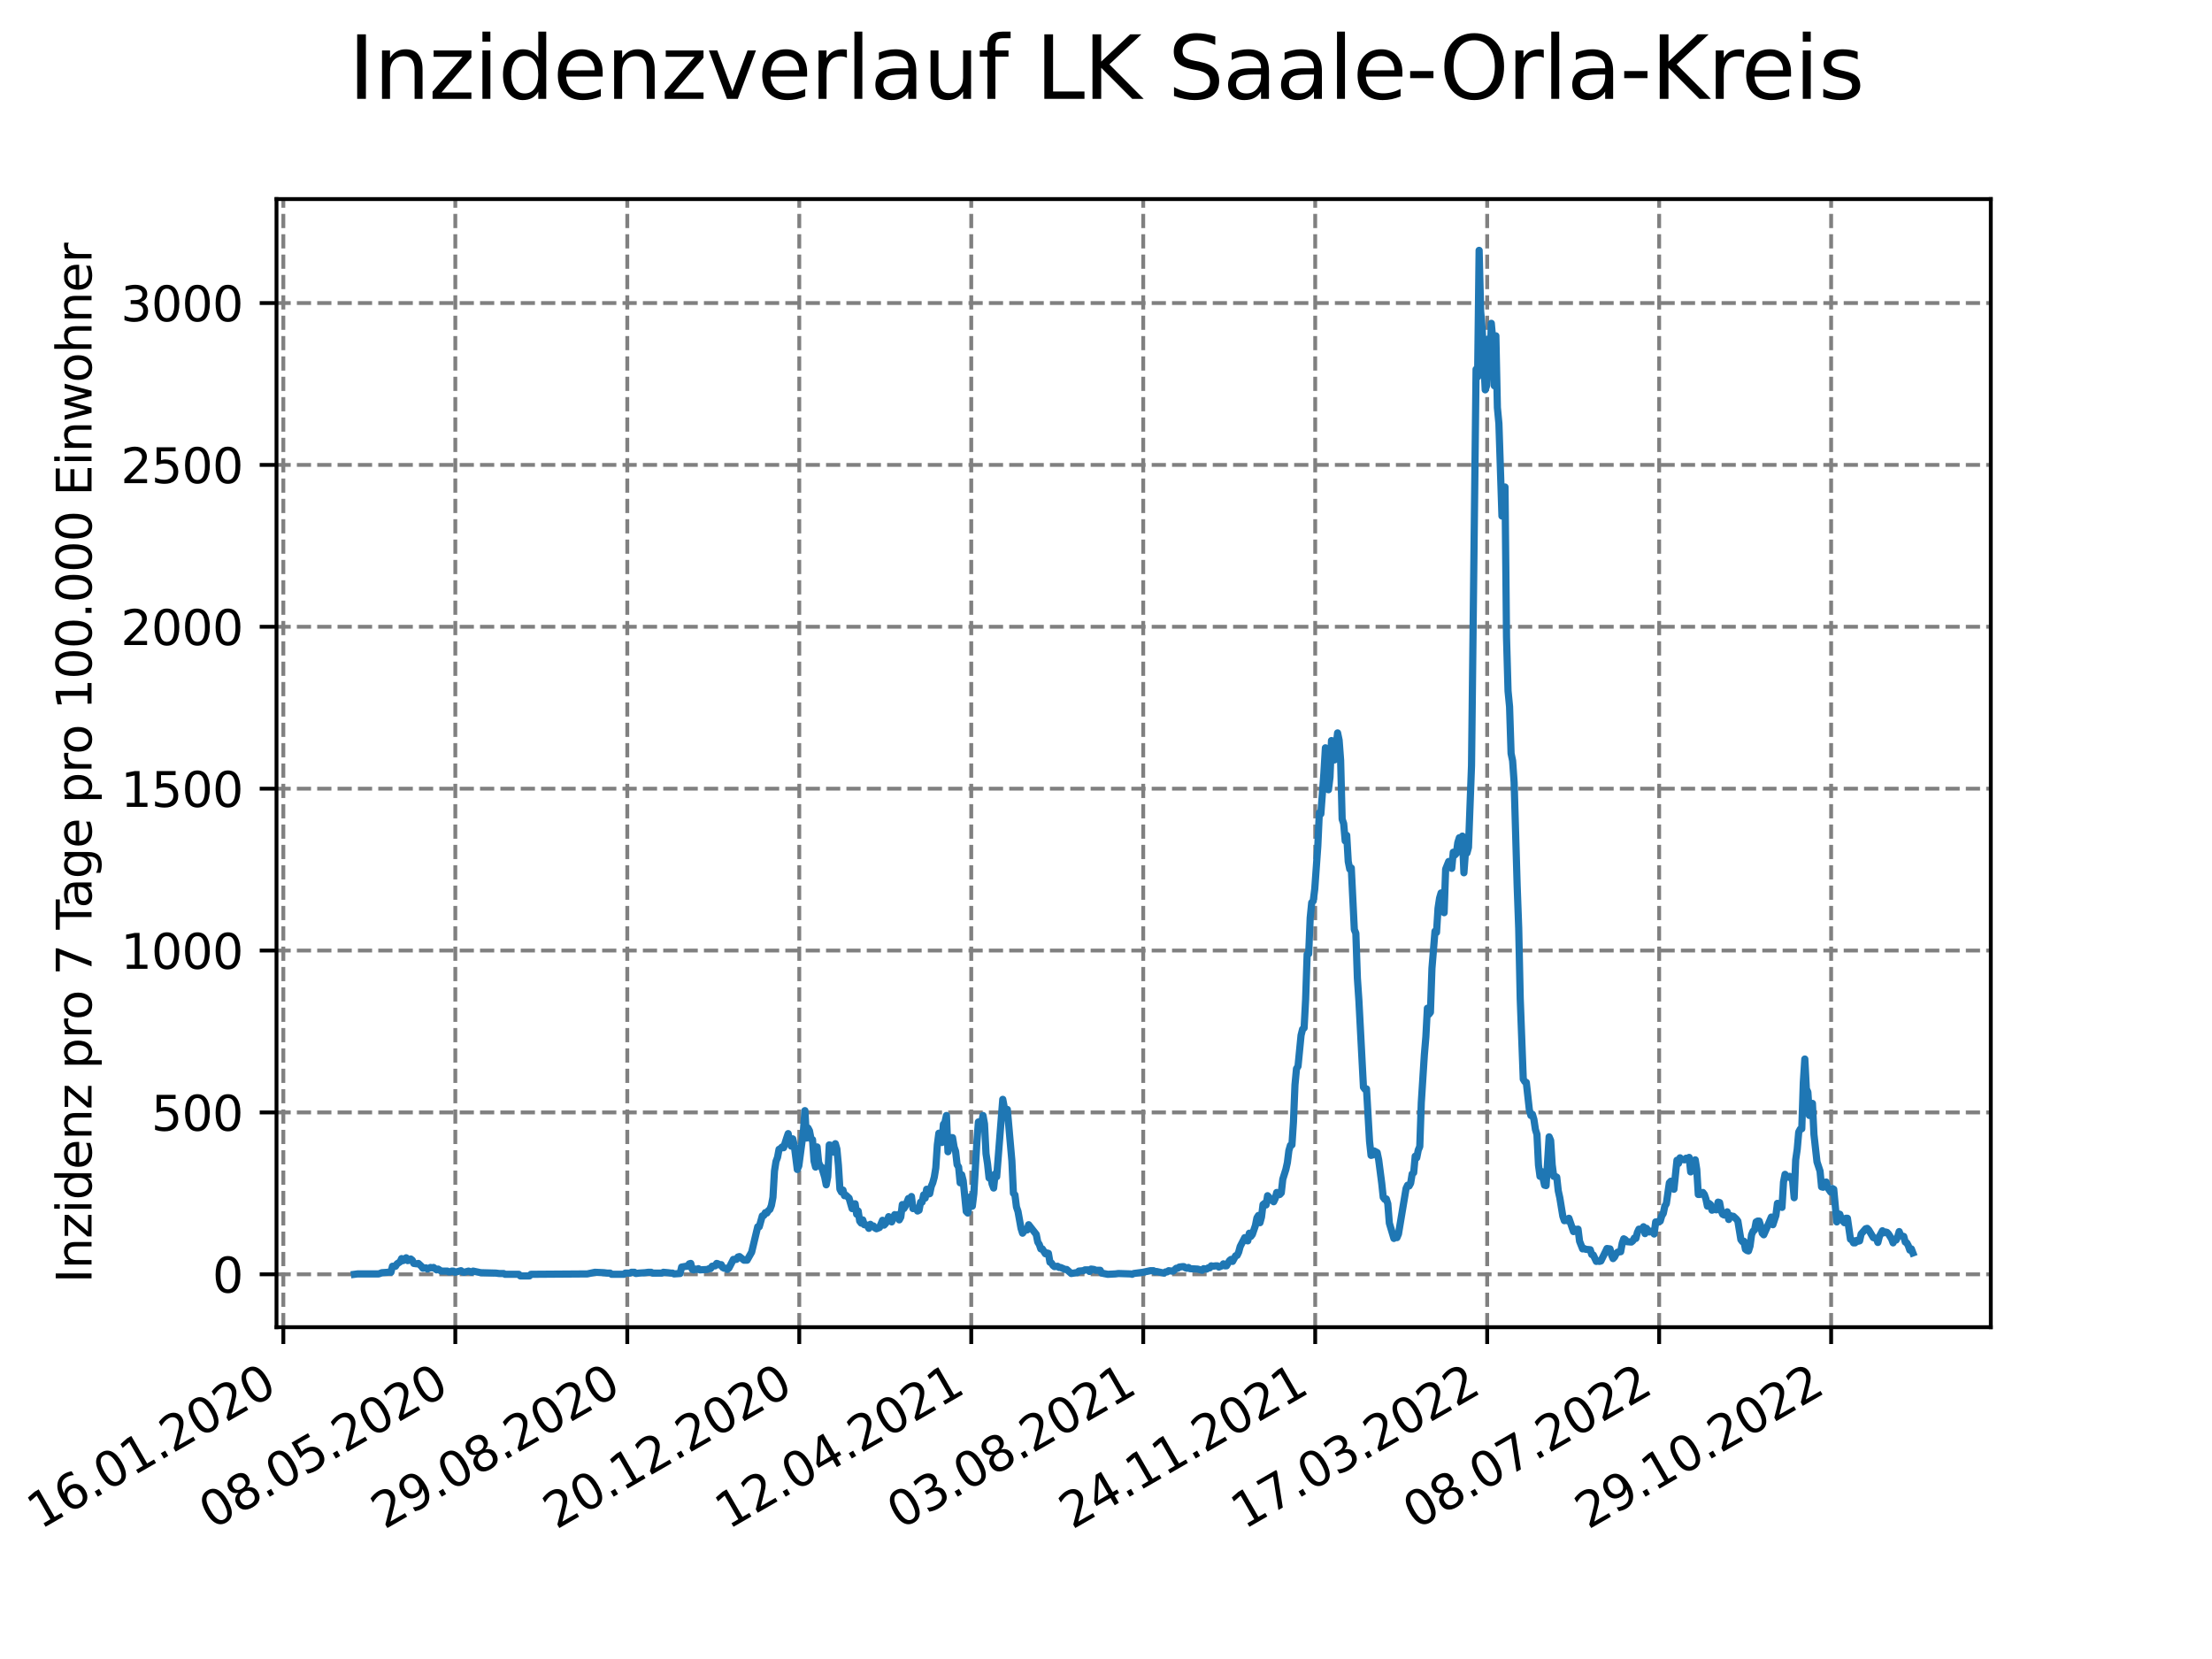 <?xml version="1.0" encoding="utf-8" standalone="no"?>
<!DOCTYPE svg PUBLIC "-//W3C//DTD SVG 1.1//EN"
  "http://www.w3.org/Graphics/SVG/1.1/DTD/svg11.dtd">
<svg xmlns:xlink="http://www.w3.org/1999/xlink" width="460.8pt" height="345.6pt" viewBox="0 0 460.8 345.6" xmlns="http://www.w3.org/2000/svg" version="1.1">
 <defs>
  <style type="text/css">*{stroke-linejoin: round; stroke-linecap: butt}</style>
 </defs>
 <g id="figure_1">
  <g id="patch_1">
   <path d="M 0 345.6 
L 460.8 345.6 
L 460.8 0 
L 0 0 
z
" style="fill: #ffffff"/>
  </g>
  <g id="axes_1">
   <g id="patch_2">
    <path d="M 57.6 276.48 
L 414.72 276.48 
L 414.72 41.472 
L 57.6 41.472 
z
" style="fill: #ffffff"/>
   </g>
   <g id="matplotlib.axis_1">
    <g id="xtick_1">
     <g id="line2d_1">
      <path d="M 59.024 276.48 
L 59.024 41.472 
" clip-path="url(#pb88fa9f67d)" style="fill: none; stroke-dasharray: 2.96,1.28; stroke-dashoffset: 0; stroke: #808080; stroke-width: 0.8"/>
     </g>
     <g id="line2d_2">
      <defs>
       <path id="mea72d3f5ef" d="M 0 0 
L 0 3.5 
" style="stroke: #000000; stroke-width: 0.8"/>
      </defs>
      <g>
       <use xlink:href="#mea72d3f5ef" x="59.024" y="276.48" style="stroke: #000000; stroke-width: 0.8"/>
      </g>
     </g>
     <g id="text_1">
      <!-- 16.01.2020 -->
      <g transform="translate(8.399 318.689) rotate(-30) scale(0.1 -0.1)">
       <defs>
        <path id="DejaVuSans-31" d="M 794 531 
L 1825 531 
L 1825 4091 
L 703 3866 
L 703 4441 
L 1819 4666 
L 2450 4666 
L 2450 531 
L 3481 531 
L 3481 0 
L 794 0 
L 794 531 
z
" transform="scale(0.016)"/>
        <path id="DejaVuSans-36" d="M 2113 2584 
Q 1688 2584 1439 2293 
Q 1191 2003 1191 1497 
Q 1191 994 1439 701 
Q 1688 409 2113 409 
Q 2538 409 2786 701 
Q 3034 994 3034 1497 
Q 3034 2003 2786 2293 
Q 2538 2584 2113 2584 
z
M 3366 4563 
L 3366 3988 
Q 3128 4100 2886 4159 
Q 2644 4219 2406 4219 
Q 1781 4219 1451 3797 
Q 1122 3375 1075 2522 
Q 1259 2794 1537 2939 
Q 1816 3084 2150 3084 
Q 2853 3084 3261 2657 
Q 3669 2231 3669 1497 
Q 3669 778 3244 343 
Q 2819 -91 2113 -91 
Q 1303 -91 875 529 
Q 447 1150 447 2328 
Q 447 3434 972 4092 
Q 1497 4750 2381 4750 
Q 2619 4750 2861 4703 
Q 3103 4656 3366 4563 
z
" transform="scale(0.016)"/>
        <path id="DejaVuSans-2e" d="M 684 794 
L 1344 794 
L 1344 0 
L 684 0 
L 684 794 
z
" transform="scale(0.016)"/>
        <path id="DejaVuSans-30" d="M 2034 4250 
Q 1547 4250 1301 3770 
Q 1056 3291 1056 2328 
Q 1056 1369 1301 889 
Q 1547 409 2034 409 
Q 2525 409 2770 889 
Q 3016 1369 3016 2328 
Q 3016 3291 2770 3770 
Q 2525 4250 2034 4250 
z
M 2034 4750 
Q 2819 4750 3233 4129 
Q 3647 3509 3647 2328 
Q 3647 1150 3233 529 
Q 2819 -91 2034 -91 
Q 1250 -91 836 529 
Q 422 1150 422 2328 
Q 422 3509 836 4129 
Q 1250 4750 2034 4750 
z
" transform="scale(0.016)"/>
        <path id="DejaVuSans-32" d="M 1228 531 
L 3431 531 
L 3431 0 
L 469 0 
L 469 531 
Q 828 903 1448 1529 
Q 2069 2156 2228 2338 
Q 2531 2678 2651 2914 
Q 2772 3150 2772 3378 
Q 2772 3750 2511 3984 
Q 2250 4219 1831 4219 
Q 1534 4219 1204 4116 
Q 875 4013 500 3803 
L 500 4441 
Q 881 4594 1212 4672 
Q 1544 4750 1819 4750 
Q 2544 4750 2975 4387 
Q 3406 4025 3406 3419 
Q 3406 3131 3298 2873 
Q 3191 2616 2906 2266 
Q 2828 2175 2409 1742 
Q 1991 1309 1228 531 
z
" transform="scale(0.016)"/>
       </defs>
       <use xlink:href="#DejaVuSans-31"/>
       <use xlink:href="#DejaVuSans-36" x="63.623"/>
       <use xlink:href="#DejaVuSans-2e" x="127.246"/>
       <use xlink:href="#DejaVuSans-30" x="159.033"/>
       <use xlink:href="#DejaVuSans-31" x="222.656"/>
       <use xlink:href="#DejaVuSans-2e" x="286.279"/>
       <use xlink:href="#DejaVuSans-32" x="318.066"/>
       <use xlink:href="#DejaVuSans-30" x="381.689"/>
       <use xlink:href="#DejaVuSans-32" x="445.312"/>
       <use xlink:href="#DejaVuSans-30" x="508.936"/>
      </g>
     </g>
    </g>
    <g id="xtick_2">
     <g id="line2d_3">
      <path d="M 94.85 276.48 
L 94.85 41.472 
" clip-path="url(#pb88fa9f67d)" style="fill: none; stroke-dasharray: 2.96,1.28; stroke-dashoffset: 0; stroke: #808080; stroke-width: 0.8"/>
     </g>
     <g id="line2d_4">
      <g>
       <use xlink:href="#mea72d3f5ef" x="94.85" y="276.48" style="stroke: #000000; stroke-width: 0.8"/>
      </g>
     </g>
     <g id="text_2">
      <!-- 08.05.2020 -->
      <g transform="translate(44.225 318.689) rotate(-30) scale(0.1 -0.1)">
       <defs>
        <path id="DejaVuSans-38" d="M 2034 2216 
Q 1584 2216 1326 1975 
Q 1069 1734 1069 1313 
Q 1069 891 1326 650 
Q 1584 409 2034 409 
Q 2484 409 2743 651 
Q 3003 894 3003 1313 
Q 3003 1734 2745 1975 
Q 2488 2216 2034 2216 
z
M 1403 2484 
Q 997 2584 770 2862 
Q 544 3141 544 3541 
Q 544 4100 942 4425 
Q 1341 4750 2034 4750 
Q 2731 4750 3128 4425 
Q 3525 4100 3525 3541 
Q 3525 3141 3298 2862 
Q 3072 2584 2669 2484 
Q 3125 2378 3379 2068 
Q 3634 1759 3634 1313 
Q 3634 634 3220 271 
Q 2806 -91 2034 -91 
Q 1263 -91 848 271 
Q 434 634 434 1313 
Q 434 1759 690 2068 
Q 947 2378 1403 2484 
z
M 1172 3481 
Q 1172 3119 1398 2916 
Q 1625 2713 2034 2713 
Q 2441 2713 2670 2916 
Q 2900 3119 2900 3481 
Q 2900 3844 2670 4047 
Q 2441 4250 2034 4250 
Q 1625 4250 1398 4047 
Q 1172 3844 1172 3481 
z
" transform="scale(0.016)"/>
        <path id="DejaVuSans-35" d="M 691 4666 
L 3169 4666 
L 3169 4134 
L 1269 4134 
L 1269 2991 
Q 1406 3038 1543 3061 
Q 1681 3084 1819 3084 
Q 2600 3084 3056 2656 
Q 3513 2228 3513 1497 
Q 3513 744 3044 326 
Q 2575 -91 1722 -91 
Q 1428 -91 1123 -41 
Q 819 9 494 109 
L 494 744 
Q 775 591 1075 516 
Q 1375 441 1709 441 
Q 2250 441 2565 725 
Q 2881 1009 2881 1497 
Q 2881 1984 2565 2268 
Q 2250 2553 1709 2553 
Q 1456 2553 1204 2497 
Q 953 2441 691 2322 
L 691 4666 
z
" transform="scale(0.016)"/>
       </defs>
       <use xlink:href="#DejaVuSans-30"/>
       <use xlink:href="#DejaVuSans-38" x="63.623"/>
       <use xlink:href="#DejaVuSans-2e" x="127.246"/>
       <use xlink:href="#DejaVuSans-30" x="159.033"/>
       <use xlink:href="#DejaVuSans-35" x="222.656"/>
       <use xlink:href="#DejaVuSans-2e" x="286.279"/>
       <use xlink:href="#DejaVuSans-32" x="318.066"/>
       <use xlink:href="#DejaVuSans-30" x="381.689"/>
       <use xlink:href="#DejaVuSans-32" x="445.312"/>
       <use xlink:href="#DejaVuSans-30" x="508.936"/>
      </g>
     </g>
    </g>
    <g id="xtick_3">
     <g id="line2d_5">
      <path d="M 130.676 276.48 
L 130.676 41.472 
" clip-path="url(#pb88fa9f67d)" style="fill: none; stroke-dasharray: 2.96,1.28; stroke-dashoffset: 0; stroke: #808080; stroke-width: 0.8"/>
     </g>
     <g id="line2d_6">
      <g>
       <use xlink:href="#mea72d3f5ef" x="130.676" y="276.48" style="stroke: #000000; stroke-width: 0.8"/>
      </g>
     </g>
     <g id="text_3">
      <!-- 29.08.2020 -->
      <g transform="translate(80.051 318.689) rotate(-30) scale(0.1 -0.1)">
       <defs>
        <path id="DejaVuSans-39" d="M 703 97 
L 703 672 
Q 941 559 1184 500 
Q 1428 441 1663 441 
Q 2288 441 2617 861 
Q 2947 1281 2994 2138 
Q 2813 1869 2534 1725 
Q 2256 1581 1919 1581 
Q 1219 1581 811 2004 
Q 403 2428 403 3163 
Q 403 3881 828 4315 
Q 1253 4750 1959 4750 
Q 2769 4750 3195 4129 
Q 3622 3509 3622 2328 
Q 3622 1225 3098 567 
Q 2575 -91 1691 -91 
Q 1453 -91 1209 -44 
Q 966 3 703 97 
z
M 1959 2075 
Q 2384 2075 2632 2365 
Q 2881 2656 2881 3163 
Q 2881 3666 2632 3958 
Q 2384 4250 1959 4250 
Q 1534 4250 1286 3958 
Q 1038 3666 1038 3163 
Q 1038 2656 1286 2365 
Q 1534 2075 1959 2075 
z
" transform="scale(0.016)"/>
       </defs>
       <use xlink:href="#DejaVuSans-32"/>
       <use xlink:href="#DejaVuSans-39" x="63.623"/>
       <use xlink:href="#DejaVuSans-2e" x="127.246"/>
       <use xlink:href="#DejaVuSans-30" x="159.033"/>
       <use xlink:href="#DejaVuSans-38" x="222.656"/>
       <use xlink:href="#DejaVuSans-2e" x="286.279"/>
       <use xlink:href="#DejaVuSans-32" x="318.066"/>
       <use xlink:href="#DejaVuSans-30" x="381.689"/>
       <use xlink:href="#DejaVuSans-32" x="445.312"/>
       <use xlink:href="#DejaVuSans-30" x="508.936"/>
      </g>
     </g>
    </g>
    <g id="xtick_4">
     <g id="line2d_7">
      <path d="M 166.502 276.48 
L 166.502 41.472 
" clip-path="url(#pb88fa9f67d)" style="fill: none; stroke-dasharray: 2.96,1.28; stroke-dashoffset: 0; stroke: #808080; stroke-width: 0.8"/>
     </g>
     <g id="line2d_8">
      <g>
       <use xlink:href="#mea72d3f5ef" x="166.502" y="276.48" style="stroke: #000000; stroke-width: 0.8"/>
      </g>
     </g>
     <g id="text_4">
      <!-- 20.12.2020 -->
      <g transform="translate(115.877 318.689) rotate(-30) scale(0.1 -0.1)">
       <use xlink:href="#DejaVuSans-32"/>
       <use xlink:href="#DejaVuSans-30" x="63.623"/>
       <use xlink:href="#DejaVuSans-2e" x="127.246"/>
       <use xlink:href="#DejaVuSans-31" x="159.033"/>
       <use xlink:href="#DejaVuSans-32" x="222.656"/>
       <use xlink:href="#DejaVuSans-2e" x="286.279"/>
       <use xlink:href="#DejaVuSans-32" x="318.066"/>
       <use xlink:href="#DejaVuSans-30" x="381.689"/>
       <use xlink:href="#DejaVuSans-32" x="445.312"/>
       <use xlink:href="#DejaVuSans-30" x="508.936"/>
      </g>
     </g>
    </g>
    <g id="xtick_5">
     <g id="line2d_9">
      <path d="M 202.329 276.48 
L 202.329 41.472 
" clip-path="url(#pb88fa9f67d)" style="fill: none; stroke-dasharray: 2.96,1.28; stroke-dashoffset: 0; stroke: #808080; stroke-width: 0.8"/>
     </g>
     <g id="line2d_10">
      <g>
       <use xlink:href="#mea72d3f5ef" x="202.329" y="276.48" style="stroke: #000000; stroke-width: 0.8"/>
      </g>
     </g>
     <g id="text_5">
      <!-- 12.04.2021 -->
      <g transform="translate(151.703 318.689) rotate(-30) scale(0.1 -0.1)">
       <defs>
        <path id="DejaVuSans-34" d="M 2419 4116 
L 825 1625 
L 2419 1625 
L 2419 4116 
z
M 2253 4666 
L 3047 4666 
L 3047 1625 
L 3713 1625 
L 3713 1100 
L 3047 1100 
L 3047 0 
L 2419 0 
L 2419 1100 
L 313 1100 
L 313 1709 
L 2253 4666 
z
" transform="scale(0.016)"/>
       </defs>
       <use xlink:href="#DejaVuSans-31"/>
       <use xlink:href="#DejaVuSans-32" x="63.623"/>
       <use xlink:href="#DejaVuSans-2e" x="127.246"/>
       <use xlink:href="#DejaVuSans-30" x="159.033"/>
       <use xlink:href="#DejaVuSans-34" x="222.656"/>
       <use xlink:href="#DejaVuSans-2e" x="286.279"/>
       <use xlink:href="#DejaVuSans-32" x="318.066"/>
       <use xlink:href="#DejaVuSans-30" x="381.689"/>
       <use xlink:href="#DejaVuSans-32" x="445.312"/>
       <use xlink:href="#DejaVuSans-31" x="508.936"/>
      </g>
     </g>
    </g>
    <g id="xtick_6">
     <g id="line2d_11">
      <path d="M 238.155 276.48 
L 238.155 41.472 
" clip-path="url(#pb88fa9f67d)" style="fill: none; stroke-dasharray: 2.96,1.28; stroke-dashoffset: 0; stroke: #808080; stroke-width: 0.8"/>
     </g>
     <g id="line2d_12">
      <g>
       <use xlink:href="#mea72d3f5ef" x="238.155" y="276.48" style="stroke: #000000; stroke-width: 0.8"/>
      </g>
     </g>
     <g id="text_6">
      <!-- 03.08.2021 -->
      <g transform="translate(187.53 318.689) rotate(-30) scale(0.1 -0.1)">
       <defs>
        <path id="DejaVuSans-33" d="M 2597 2516 
Q 3050 2419 3304 2112 
Q 3559 1806 3559 1356 
Q 3559 666 3084 287 
Q 2609 -91 1734 -91 
Q 1441 -91 1130 -33 
Q 819 25 488 141 
L 488 750 
Q 750 597 1062 519 
Q 1375 441 1716 441 
Q 2309 441 2620 675 
Q 2931 909 2931 1356 
Q 2931 1769 2642 2001 
Q 2353 2234 1838 2234 
L 1294 2234 
L 1294 2753 
L 1863 2753 
Q 2328 2753 2575 2939 
Q 2822 3125 2822 3475 
Q 2822 3834 2567 4026 
Q 2313 4219 1838 4219 
Q 1578 4219 1281 4162 
Q 984 4106 628 3988 
L 628 4550 
Q 988 4650 1302 4700 
Q 1616 4750 1894 4750 
Q 2613 4750 3031 4423 
Q 3450 4097 3450 3541 
Q 3450 3153 3228 2886 
Q 3006 2619 2597 2516 
z
" transform="scale(0.016)"/>
       </defs>
       <use xlink:href="#DejaVuSans-30"/>
       <use xlink:href="#DejaVuSans-33" x="63.623"/>
       <use xlink:href="#DejaVuSans-2e" x="127.246"/>
       <use xlink:href="#DejaVuSans-30" x="159.033"/>
       <use xlink:href="#DejaVuSans-38" x="222.656"/>
       <use xlink:href="#DejaVuSans-2e" x="286.279"/>
       <use xlink:href="#DejaVuSans-32" x="318.066"/>
       <use xlink:href="#DejaVuSans-30" x="381.689"/>
       <use xlink:href="#DejaVuSans-32" x="445.312"/>
       <use xlink:href="#DejaVuSans-31" x="508.936"/>
      </g>
     </g>
    </g>
    <g id="xtick_7">
     <g id="line2d_13">
      <path d="M 273.981 276.48 
L 273.981 41.472 
" clip-path="url(#pb88fa9f67d)" style="fill: none; stroke-dasharray: 2.96,1.28; stroke-dashoffset: 0; stroke: #808080; stroke-width: 0.8"/>
     </g>
     <g id="line2d_14">
      <g>
       <use xlink:href="#mea72d3f5ef" x="273.981" y="276.48" style="stroke: #000000; stroke-width: 0.8"/>
      </g>
     </g>
     <g id="text_7">
      <!-- 24.11.2021 -->
      <g transform="translate(223.356 318.689) rotate(-30) scale(0.1 -0.1)">
       <use xlink:href="#DejaVuSans-32"/>
       <use xlink:href="#DejaVuSans-34" x="63.623"/>
       <use xlink:href="#DejaVuSans-2e" x="127.246"/>
       <use xlink:href="#DejaVuSans-31" x="159.033"/>
       <use xlink:href="#DejaVuSans-31" x="222.656"/>
       <use xlink:href="#DejaVuSans-2e" x="286.279"/>
       <use xlink:href="#DejaVuSans-32" x="318.066"/>
       <use xlink:href="#DejaVuSans-30" x="381.689"/>
       <use xlink:href="#DejaVuSans-32" x="445.312"/>
       <use xlink:href="#DejaVuSans-31" x="508.936"/>
      </g>
     </g>
    </g>
    <g id="xtick_8">
     <g id="line2d_15">
      <path d="M 309.807 276.48 
L 309.807 41.472 
" clip-path="url(#pb88fa9f67d)" style="fill: none; stroke-dasharray: 2.96,1.28; stroke-dashoffset: 0; stroke: #808080; stroke-width: 0.8"/>
     </g>
     <g id="line2d_16">
      <g>
       <use xlink:href="#mea72d3f5ef" x="309.807" y="276.48" style="stroke: #000000; stroke-width: 0.8"/>
      </g>
     </g>
     <g id="text_8">
      <!-- 17.03.2022 -->
      <g transform="translate(259.182 318.689) rotate(-30) scale(0.1 -0.1)">
       <defs>
        <path id="DejaVuSans-37" d="M 525 4666 
L 3525 4666 
L 3525 4397 
L 1831 0 
L 1172 0 
L 2766 4134 
L 525 4134 
L 525 4666 
z
" transform="scale(0.016)"/>
       </defs>
       <use xlink:href="#DejaVuSans-31"/>
       <use xlink:href="#DejaVuSans-37" x="63.623"/>
       <use xlink:href="#DejaVuSans-2e" x="127.246"/>
       <use xlink:href="#DejaVuSans-30" x="159.033"/>
       <use xlink:href="#DejaVuSans-33" x="222.656"/>
       <use xlink:href="#DejaVuSans-2e" x="286.279"/>
       <use xlink:href="#DejaVuSans-32" x="318.066"/>
       <use xlink:href="#DejaVuSans-30" x="381.689"/>
       <use xlink:href="#DejaVuSans-32" x="445.312"/>
       <use xlink:href="#DejaVuSans-32" x="508.936"/>
      </g>
     </g>
    </g>
    <g id="xtick_9">
     <g id="line2d_17">
      <path d="M 345.633 276.48 
L 345.633 41.472 
" clip-path="url(#pb88fa9f67d)" style="fill: none; stroke-dasharray: 2.96,1.28; stroke-dashoffset: 0; stroke: #808080; stroke-width: 0.8"/>
     </g>
     <g id="line2d_18">
      <g>
       <use xlink:href="#mea72d3f5ef" x="345.633" y="276.48" style="stroke: #000000; stroke-width: 0.8"/>
      </g>
     </g>
     <g id="text_9">
      <!-- 08.07.2022 -->
      <g transform="translate(295.008 318.689) rotate(-30) scale(0.1 -0.1)">
       <use xlink:href="#DejaVuSans-30"/>
       <use xlink:href="#DejaVuSans-38" x="63.623"/>
       <use xlink:href="#DejaVuSans-2e" x="127.246"/>
       <use xlink:href="#DejaVuSans-30" x="159.033"/>
       <use xlink:href="#DejaVuSans-37" x="222.656"/>
       <use xlink:href="#DejaVuSans-2e" x="286.279"/>
       <use xlink:href="#DejaVuSans-32" x="318.066"/>
       <use xlink:href="#DejaVuSans-30" x="381.689"/>
       <use xlink:href="#DejaVuSans-32" x="445.312"/>
       <use xlink:href="#DejaVuSans-32" x="508.936"/>
      </g>
     </g>
    </g>
    <g id="xtick_10">
     <g id="line2d_19">
      <path d="M 381.459 276.48 
L 381.459 41.472 
" clip-path="url(#pb88fa9f67d)" style="fill: none; stroke-dasharray: 2.96,1.28; stroke-dashoffset: 0; stroke: #808080; stroke-width: 0.8"/>
     </g>
     <g id="line2d_20">
      <g>
       <use xlink:href="#mea72d3f5ef" x="381.459" y="276.48" style="stroke: #000000; stroke-width: 0.8"/>
      </g>
     </g>
     <g id="text_10">
      <!-- 29.10.2022 -->
      <g transform="translate(330.834 318.689) rotate(-30) scale(0.1 -0.1)">
       <use xlink:href="#DejaVuSans-32"/>
       <use xlink:href="#DejaVuSans-39" x="63.623"/>
       <use xlink:href="#DejaVuSans-2e" x="127.246"/>
       <use xlink:href="#DejaVuSans-31" x="159.033"/>
       <use xlink:href="#DejaVuSans-30" x="222.656"/>
       <use xlink:href="#DejaVuSans-2e" x="286.279"/>
       <use xlink:href="#DejaVuSans-32" x="318.066"/>
       <use xlink:href="#DejaVuSans-30" x="381.689"/>
       <use xlink:href="#DejaVuSans-32" x="445.312"/>
       <use xlink:href="#DejaVuSans-32" x="508.936"/>
      </g>
     </g>
    </g>
   </g>
   <g id="matplotlib.axis_2">
    <g id="ytick_1">
     <g id="line2d_21">
      <path d="M 57.6 265.462 
L 414.72 265.462 
" clip-path="url(#pb88fa9f67d)" style="fill: none; stroke-dasharray: 2.96,1.28; stroke-dashoffset: 0; stroke: #808080; stroke-width: 0.8"/>
     </g>
     <g id="line2d_22">
      <defs>
       <path id="m785cb4ef45" d="M 0 0 
L -3.5 0 
" style="stroke: #000000; stroke-width: 0.8"/>
      </defs>
      <g>
       <use xlink:href="#m785cb4ef45" x="57.6" y="265.462" style="stroke: #000000; stroke-width: 0.8"/>
      </g>
     </g>
     <g id="text_11">
      <!-- 0 -->
      <g transform="translate(44.237 269.261) scale(0.1 -0.1)">
       <use xlink:href="#DejaVuSans-30"/>
      </g>
     </g>
    </g>
    <g id="ytick_2">
     <g id="line2d_23">
      <path d="M 57.6 231.739 
L 414.72 231.739 
" clip-path="url(#pb88fa9f67d)" style="fill: none; stroke-dasharray: 2.96,1.28; stroke-dashoffset: 0; stroke: #808080; stroke-width: 0.8"/>
     </g>
     <g id="line2d_24">
      <g>
       <use xlink:href="#m785cb4ef45" x="57.6" y="231.739" style="stroke: #000000; stroke-width: 0.8"/>
      </g>
     </g>
     <g id="text_12">
      <!-- 500 -->
      <g transform="translate(31.512 235.538) scale(0.1 -0.1)">
       <use xlink:href="#DejaVuSans-35"/>
       <use xlink:href="#DejaVuSans-30" x="63.623"/>
       <use xlink:href="#DejaVuSans-30" x="127.246"/>
      </g>
     </g>
    </g>
    <g id="ytick_3">
     <g id="line2d_25">
      <path d="M 57.6 198.016 
L 414.72 198.016 
" clip-path="url(#pb88fa9f67d)" style="fill: none; stroke-dasharray: 2.96,1.28; stroke-dashoffset: 0; stroke: #808080; stroke-width: 0.8"/>
     </g>
     <g id="line2d_26">
      <g>
       <use xlink:href="#m785cb4ef45" x="57.6" y="198.016" style="stroke: #000000; stroke-width: 0.8"/>
      </g>
     </g>
     <g id="text_13">
      <!-- 1000 -->
      <g transform="translate(25.15 201.816) scale(0.1 -0.1)">
       <use xlink:href="#DejaVuSans-31"/>
       <use xlink:href="#DejaVuSans-30" x="63.623"/>
       <use xlink:href="#DejaVuSans-30" x="127.246"/>
       <use xlink:href="#DejaVuSans-30" x="190.869"/>
      </g>
     </g>
    </g>
    <g id="ytick_4">
     <g id="line2d_27">
      <path d="M 57.6 164.294 
L 414.72 164.294 
" clip-path="url(#pb88fa9f67d)" style="fill: none; stroke-dasharray: 2.96,1.28; stroke-dashoffset: 0; stroke: #808080; stroke-width: 0.8"/>
     </g>
     <g id="line2d_28">
      <g>
       <use xlink:href="#m785cb4ef45" x="57.6" y="164.294" style="stroke: #000000; stroke-width: 0.8"/>
      </g>
     </g>
     <g id="text_14">
      <!-- 1500 -->
      <g transform="translate(25.15 168.093) scale(0.1 -0.1)">
       <use xlink:href="#DejaVuSans-31"/>
       <use xlink:href="#DejaVuSans-35" x="63.623"/>
       <use xlink:href="#DejaVuSans-30" x="127.246"/>
       <use xlink:href="#DejaVuSans-30" x="190.869"/>
      </g>
     </g>
    </g>
    <g id="ytick_5">
     <g id="line2d_29">
      <path d="M 57.6 130.571 
L 414.72 130.571 
" clip-path="url(#pb88fa9f67d)" style="fill: none; stroke-dasharray: 2.96,1.28; stroke-dashoffset: 0; stroke: #808080; stroke-width: 0.8"/>
     </g>
     <g id="line2d_30">
      <g>
       <use xlink:href="#m785cb4ef45" x="57.6" y="130.571" style="stroke: #000000; stroke-width: 0.8"/>
      </g>
     </g>
     <g id="text_15">
      <!-- 2000 -->
      <g transform="translate(25.15 134.37) scale(0.1 -0.1)">
       <use xlink:href="#DejaVuSans-32"/>
       <use xlink:href="#DejaVuSans-30" x="63.623"/>
       <use xlink:href="#DejaVuSans-30" x="127.246"/>
       <use xlink:href="#DejaVuSans-30" x="190.869"/>
      </g>
     </g>
    </g>
    <g id="ytick_6">
     <g id="line2d_31">
      <path d="M 57.6 96.848 
L 414.72 96.848 
" clip-path="url(#pb88fa9f67d)" style="fill: none; stroke-dasharray: 2.96,1.28; stroke-dashoffset: 0; stroke: #808080; stroke-width: 0.8"/>
     </g>
     <g id="line2d_32">
      <g>
       <use xlink:href="#m785cb4ef45" x="57.6" y="96.848" style="stroke: #000000; stroke-width: 0.8"/>
      </g>
     </g>
     <g id="text_16">
      <!-- 2500 -->
      <g transform="translate(25.15 100.647) scale(0.1 -0.1)">
       <use xlink:href="#DejaVuSans-32"/>
       <use xlink:href="#DejaVuSans-35" x="63.623"/>
       <use xlink:href="#DejaVuSans-30" x="127.246"/>
       <use xlink:href="#DejaVuSans-30" x="190.869"/>
      </g>
     </g>
    </g>
    <g id="ytick_7">
     <g id="line2d_33">
      <path d="M 57.6 63.125 
L 414.72 63.125 
" clip-path="url(#pb88fa9f67d)" style="fill: none; stroke-dasharray: 2.96,1.28; stroke-dashoffset: 0; stroke: #808080; stroke-width: 0.8"/>
     </g>
     <g id="line2d_34">
      <g>
       <use xlink:href="#m785cb4ef45" x="57.6" y="63.125" style="stroke: #000000; stroke-width: 0.8"/>
      </g>
     </g>
     <g id="text_17">
      <!-- 3000 -->
      <g transform="translate(25.15 66.924) scale(0.1 -0.1)">
       <use xlink:href="#DejaVuSans-33"/>
       <use xlink:href="#DejaVuSans-30" x="63.623"/>
       <use xlink:href="#DejaVuSans-30" x="127.246"/>
       <use xlink:href="#DejaVuSans-30" x="190.869"/>
      </g>
     </g>
    </g>
    <g id="text_18">
     <!-- Inzidenz pro 7 Tage pro 100.000 Einwohner -->
     <g transform="translate(19.07 267.301) rotate(-90) scale(0.1 -0.1)">
      <defs>
       <path id="DejaVuSans-49" d="M 628 4666 
L 1259 4666 
L 1259 0 
L 628 0 
L 628 4666 
z
" transform="scale(0.016)"/>
       <path id="DejaVuSans-6e" d="M 3513 2113 
L 3513 0 
L 2938 0 
L 2938 2094 
Q 2938 2591 2744 2837 
Q 2550 3084 2163 3084 
Q 1697 3084 1428 2787 
Q 1159 2491 1159 1978 
L 1159 0 
L 581 0 
L 581 3500 
L 1159 3500 
L 1159 2956 
Q 1366 3272 1645 3428 
Q 1925 3584 2291 3584 
Q 2894 3584 3203 3211 
Q 3513 2838 3513 2113 
z
" transform="scale(0.016)"/>
       <path id="DejaVuSans-7a" d="M 353 3500 
L 3084 3500 
L 3084 2975 
L 922 459 
L 3084 459 
L 3084 0 
L 275 0 
L 275 525 
L 2438 3041 
L 353 3041 
L 353 3500 
z
" transform="scale(0.016)"/>
       <path id="DejaVuSans-69" d="M 603 3500 
L 1178 3500 
L 1178 0 
L 603 0 
L 603 3500 
z
M 603 4863 
L 1178 4863 
L 1178 4134 
L 603 4134 
L 603 4863 
z
" transform="scale(0.016)"/>
       <path id="DejaVuSans-64" d="M 2906 2969 
L 2906 4863 
L 3481 4863 
L 3481 0 
L 2906 0 
L 2906 525 
Q 2725 213 2448 61 
Q 2172 -91 1784 -91 
Q 1150 -91 751 415 
Q 353 922 353 1747 
Q 353 2572 751 3078 
Q 1150 3584 1784 3584 
Q 2172 3584 2448 3432 
Q 2725 3281 2906 2969 
z
M 947 1747 
Q 947 1113 1208 752 
Q 1469 391 1925 391 
Q 2381 391 2643 752 
Q 2906 1113 2906 1747 
Q 2906 2381 2643 2742 
Q 2381 3103 1925 3103 
Q 1469 3103 1208 2742 
Q 947 2381 947 1747 
z
" transform="scale(0.016)"/>
       <path id="DejaVuSans-65" d="M 3597 1894 
L 3597 1613 
L 953 1613 
Q 991 1019 1311 708 
Q 1631 397 2203 397 
Q 2534 397 2845 478 
Q 3156 559 3463 722 
L 3463 178 
Q 3153 47 2828 -22 
Q 2503 -91 2169 -91 
Q 1331 -91 842 396 
Q 353 884 353 1716 
Q 353 2575 817 3079 
Q 1281 3584 2069 3584 
Q 2775 3584 3186 3129 
Q 3597 2675 3597 1894 
z
M 3022 2063 
Q 3016 2534 2758 2815 
Q 2500 3097 2075 3097 
Q 1594 3097 1305 2825 
Q 1016 2553 972 2059 
L 3022 2063 
z
" transform="scale(0.016)"/>
       <path id="DejaVuSans-20" transform="scale(0.016)"/>
       <path id="DejaVuSans-70" d="M 1159 525 
L 1159 -1331 
L 581 -1331 
L 581 3500 
L 1159 3500 
L 1159 2969 
Q 1341 3281 1617 3432 
Q 1894 3584 2278 3584 
Q 2916 3584 3314 3078 
Q 3713 2572 3713 1747 
Q 3713 922 3314 415 
Q 2916 -91 2278 -91 
Q 1894 -91 1617 61 
Q 1341 213 1159 525 
z
M 3116 1747 
Q 3116 2381 2855 2742 
Q 2594 3103 2138 3103 
Q 1681 3103 1420 2742 
Q 1159 2381 1159 1747 
Q 1159 1113 1420 752 
Q 1681 391 2138 391 
Q 2594 391 2855 752 
Q 3116 1113 3116 1747 
z
" transform="scale(0.016)"/>
       <path id="DejaVuSans-72" d="M 2631 2963 
Q 2534 3019 2420 3045 
Q 2306 3072 2169 3072 
Q 1681 3072 1420 2755 
Q 1159 2438 1159 1844 
L 1159 0 
L 581 0 
L 581 3500 
L 1159 3500 
L 1159 2956 
Q 1341 3275 1631 3429 
Q 1922 3584 2338 3584 
Q 2397 3584 2469 3576 
Q 2541 3569 2628 3553 
L 2631 2963 
z
" transform="scale(0.016)"/>
       <path id="DejaVuSans-6f" d="M 1959 3097 
Q 1497 3097 1228 2736 
Q 959 2375 959 1747 
Q 959 1119 1226 758 
Q 1494 397 1959 397 
Q 2419 397 2687 759 
Q 2956 1122 2956 1747 
Q 2956 2369 2687 2733 
Q 2419 3097 1959 3097 
z
M 1959 3584 
Q 2709 3584 3137 3096 
Q 3566 2609 3566 1747 
Q 3566 888 3137 398 
Q 2709 -91 1959 -91 
Q 1206 -91 779 398 
Q 353 888 353 1747 
Q 353 2609 779 3096 
Q 1206 3584 1959 3584 
z
" transform="scale(0.016)"/>
       <path id="DejaVuSans-54" d="M -19 4666 
L 3928 4666 
L 3928 4134 
L 2272 4134 
L 2272 0 
L 1638 0 
L 1638 4134 
L -19 4134 
L -19 4666 
z
" transform="scale(0.016)"/>
       <path id="DejaVuSans-61" d="M 2194 1759 
Q 1497 1759 1228 1600 
Q 959 1441 959 1056 
Q 959 750 1161 570 
Q 1363 391 1709 391 
Q 2188 391 2477 730 
Q 2766 1069 2766 1631 
L 2766 1759 
L 2194 1759 
z
M 3341 1997 
L 3341 0 
L 2766 0 
L 2766 531 
Q 2569 213 2275 61 
Q 1981 -91 1556 -91 
Q 1019 -91 701 211 
Q 384 513 384 1019 
Q 384 1609 779 1909 
Q 1175 2209 1959 2209 
L 2766 2209 
L 2766 2266 
Q 2766 2663 2505 2880 
Q 2244 3097 1772 3097 
Q 1472 3097 1187 3025 
Q 903 2953 641 2809 
L 641 3341 
Q 956 3463 1253 3523 
Q 1550 3584 1831 3584 
Q 2591 3584 2966 3190 
Q 3341 2797 3341 1997 
z
" transform="scale(0.016)"/>
       <path id="DejaVuSans-67" d="M 2906 1791 
Q 2906 2416 2648 2759 
Q 2391 3103 1925 3103 
Q 1463 3103 1205 2759 
Q 947 2416 947 1791 
Q 947 1169 1205 825 
Q 1463 481 1925 481 
Q 2391 481 2648 825 
Q 2906 1169 2906 1791 
z
M 3481 434 
Q 3481 -459 3084 -895 
Q 2688 -1331 1869 -1331 
Q 1566 -1331 1297 -1286 
Q 1028 -1241 775 -1147 
L 775 -588 
Q 1028 -725 1275 -790 
Q 1522 -856 1778 -856 
Q 2344 -856 2625 -561 
Q 2906 -266 2906 331 
L 2906 616 
Q 2728 306 2450 153 
Q 2172 0 1784 0 
Q 1141 0 747 490 
Q 353 981 353 1791 
Q 353 2603 747 3093 
Q 1141 3584 1784 3584 
Q 2172 3584 2450 3431 
Q 2728 3278 2906 2969 
L 2906 3500 
L 3481 3500 
L 3481 434 
z
" transform="scale(0.016)"/>
       <path id="DejaVuSans-45" d="M 628 4666 
L 3578 4666 
L 3578 4134 
L 1259 4134 
L 1259 2753 
L 3481 2753 
L 3481 2222 
L 1259 2222 
L 1259 531 
L 3634 531 
L 3634 0 
L 628 0 
L 628 4666 
z
" transform="scale(0.016)"/>
       <path id="DejaVuSans-77" d="M 269 3500 
L 844 3500 
L 1563 769 
L 2278 3500 
L 2956 3500 
L 3675 769 
L 4391 3500 
L 4966 3500 
L 4050 0 
L 3372 0 
L 2619 2869 
L 1863 0 
L 1184 0 
L 269 3500 
z
" transform="scale(0.016)"/>
       <path id="DejaVuSans-68" d="M 3513 2113 
L 3513 0 
L 2938 0 
L 2938 2094 
Q 2938 2591 2744 2837 
Q 2550 3084 2163 3084 
Q 1697 3084 1428 2787 
Q 1159 2491 1159 1978 
L 1159 0 
L 581 0 
L 581 4863 
L 1159 4863 
L 1159 2956 
Q 1366 3272 1645 3428 
Q 1925 3584 2291 3584 
Q 2894 3584 3203 3211 
Q 3513 2838 3513 2113 
z
" transform="scale(0.016)"/>
      </defs>
      <use xlink:href="#DejaVuSans-49"/>
      <use xlink:href="#DejaVuSans-6e" x="29.492"/>
      <use xlink:href="#DejaVuSans-7a" x="92.871"/>
      <use xlink:href="#DejaVuSans-69" x="145.361"/>
      <use xlink:href="#DejaVuSans-64" x="173.145"/>
      <use xlink:href="#DejaVuSans-65" x="236.621"/>
      <use xlink:href="#DejaVuSans-6e" x="298.145"/>
      <use xlink:href="#DejaVuSans-7a" x="361.523"/>
      <use xlink:href="#DejaVuSans-20" x="414.014"/>
      <use xlink:href="#DejaVuSans-70" x="445.801"/>
      <use xlink:href="#DejaVuSans-72" x="509.277"/>
      <use xlink:href="#DejaVuSans-6f" x="548.141"/>
      <use xlink:href="#DejaVuSans-20" x="609.322"/>
      <use xlink:href="#DejaVuSans-37" x="641.109"/>
      <use xlink:href="#DejaVuSans-20" x="704.732"/>
      <use xlink:href="#DejaVuSans-54" x="736.52"/>
      <use xlink:href="#DejaVuSans-61" x="781.104"/>
      <use xlink:href="#DejaVuSans-67" x="842.383"/>
      <use xlink:href="#DejaVuSans-65" x="905.859"/>
      <use xlink:href="#DejaVuSans-20" x="967.383"/>
      <use xlink:href="#DejaVuSans-70" x="999.17"/>
      <use xlink:href="#DejaVuSans-72" x="1062.646"/>
      <use xlink:href="#DejaVuSans-6f" x="1101.51"/>
      <use xlink:href="#DejaVuSans-20" x="1162.691"/>
      <use xlink:href="#DejaVuSans-31" x="1194.479"/>
      <use xlink:href="#DejaVuSans-30" x="1258.102"/>
      <use xlink:href="#DejaVuSans-30" x="1321.725"/>
      <use xlink:href="#DejaVuSans-2e" x="1385.348"/>
      <use xlink:href="#DejaVuSans-30" x="1417.135"/>
      <use xlink:href="#DejaVuSans-30" x="1480.758"/>
      <use xlink:href="#DejaVuSans-30" x="1544.381"/>
      <use xlink:href="#DejaVuSans-20" x="1608.004"/>
      <use xlink:href="#DejaVuSans-45" x="1639.791"/>
      <use xlink:href="#DejaVuSans-69" x="1702.975"/>
      <use xlink:href="#DejaVuSans-6e" x="1730.758"/>
      <use xlink:href="#DejaVuSans-77" x="1794.137"/>
      <use xlink:href="#DejaVuSans-6f" x="1875.924"/>
      <use xlink:href="#DejaVuSans-68" x="1937.105"/>
      <use xlink:href="#DejaVuSans-6e" x="2000.484"/>
      <use xlink:href="#DejaVuSans-65" x="2063.863"/>
      <use xlink:href="#DejaVuSans-72" x="2125.387"/>
     </g>
    </g>
   </g>
   <g id="line2d_35">
    <path d="M 73.833 265.462 
L 74.467 265.378 
L 78.905 265.378 
L 79.54 265.126 
L 80.808 265.042 
L 81.125 264.958 
L 81.442 265.042 
L 81.759 263.782 
L 82.393 263.782 
L 82.71 263.278 
L 83.344 262.859 
L 83.661 262.187 
L 83.978 262.607 
L 84.612 262.019 
L 84.929 262.607 
L 85.246 262.523 
L 85.563 262.271 
L 85.88 262.523 
L 86.198 263.194 
L 86.832 263.278 
L 87.149 263.194 
L 87.783 263.782 
L 88.1 264.202 
L 88.734 264.118 
L 89.051 264.37 
L 89.685 264.034 
L 90.002 264.118 
L 90.319 264.034 
L 90.953 264.538 
L 91.27 264.37 
L 91.904 264.79 
L 93.172 264.79 
L 93.49 264.958 
L 93.807 264.958 
L 94.124 264.79 
L 94.441 264.79 
L 94.758 265.042 
L 96.026 264.706 
L 96.343 264.958 
L 96.66 265.042 
L 97.611 264.79 
L 98.245 265.042 
L 98.562 264.79 
L 100.147 265.126 
L 103.318 265.21 
L 103.952 265.294 
L 104.903 265.294 
L 105.22 265.462 
L 108.074 265.462 
L 108.391 265.798 
L 110.293 265.798 
L 110.61 265.462 
L 122.341 265.378 
L 123.926 265.042 
L 125.828 265.126 
L 126.462 265.21 
L 127.096 265.21 
L 127.413 265.462 
L 129.95 265.462 
L 130.267 265.21 
L 131.218 265.21 
L 131.535 265.042 
L 132.169 265.042 
L 132.486 265.294 
L 133.12 265.21 
L 134.388 265.126 
L 135.023 265.042 
L 135.657 265.042 
L 135.974 265.21 
L 137.876 265.21 
L 138.193 265.042 
L 139.144 265.126 
L 139.778 265.21 
L 140.095 265.21 
L 140.412 265.378 
L 141.68 265.294 
L 141.998 263.95 
L 142.949 263.782 
L 143.266 263.782 
L 143.583 263.278 
L 143.9 263.194 
L 144.217 264.454 
L 144.534 264.538 
L 144.851 264.37 
L 145.168 264.454 
L 145.485 264.286 
L 145.802 264.538 
L 147.387 264.454 
L 147.704 264.286 
L 148.021 264.286 
L 148.338 263.782 
L 148.972 263.698 
L 149.29 263.194 
L 149.607 263.278 
L 149.924 263.53 
L 150.241 263.446 
L 150.558 264.034 
L 150.875 264.202 
L 151.192 264.202 
L 151.509 264.454 
L 151.826 264.202 
L 152.777 262.355 
L 153.411 262.355 
L 153.728 261.851 
L 154.045 261.767 
L 154.996 262.523 
L 155.63 262.523 
L 156.582 260.843 
L 157.85 255.552 
L 158.167 255.552 
L 158.801 253.285 
L 159.118 253.201 
L 159.435 252.613 
L 159.752 252.697 
L 160.069 252.193 
L 160.386 251.941 
L 160.703 251.101 
L 161.02 249.422 
L 161.337 243.963 
L 161.654 241.948 
L 161.971 241.108 
L 162.288 239.428 
L 162.605 239.26 
L 162.923 238.924 
L 163.24 239.092 
L 163.874 237.077 
L 164.191 236.153 
L 164.508 238.001 
L 164.825 238.756 
L 165.142 237.245 
L 165.459 238.588 
L 166.093 243.627 
L 166.41 242.871 
L 167.361 235.649 
L 167.678 231.366 
L 167.995 237.077 
L 168.312 234.977 
L 168.629 235.565 
L 168.946 237.245 
L 169.263 237.413 
L 169.58 241.864 
L 169.898 243.123 
L 170.215 238.924 
L 170.532 242.116 
L 170.849 242.955 
L 171.166 243.123 
L 171.8 245.223 
L 172.117 246.818 
L 172.434 245.139 
L 172.751 238.505 
L 173.068 238.588 
L 173.385 239.848 
L 173.702 240.016 
L 174.019 238.253 
L 174.336 239.344 
L 174.653 242.703 
L 174.97 247.742 
L 175.287 248.33 
L 175.604 247.91 
L 175.921 249.086 
L 176.238 249.002 
L 176.873 249.59 
L 177.507 251.773 
L 177.824 250.849 
L 178.141 250.766 
L 178.458 252.949 
L 178.775 252.277 
L 179.092 254.377 
L 179.409 254.797 
L 179.726 254.125 
L 180.043 255.132 
L 180.36 255.132 
L 180.677 255.3 
L 180.994 255.888 
L 181.311 255.048 
L 181.628 255.468 
L 181.945 255.384 
L 182.262 255.804 
L 182.579 255.972 
L 183.213 255.72 
L 183.847 254.209 
L 184.165 255.216 
L 184.482 254.88 
L 184.799 254.377 
L 185.116 253.453 
L 185.433 254.209 
L 185.75 254.545 
L 186.384 253.033 
L 186.701 253.201 
L 187.018 253.033 
L 187.335 254.125 
L 187.652 253.537 
L 187.969 250.933 
L 188.286 251.773 
L 188.603 251.269 
L 189.237 249.674 
L 189.554 250.43 
L 189.871 249.254 
L 190.188 251.773 
L 190.822 251.689 
L 191.14 252.277 
L 191.457 252.109 
L 191.774 250.43 
L 192.091 250.43 
L 192.408 248.918 
L 192.725 249.59 
L 193.042 247.742 
L 193.359 248.75 
L 193.676 248.666 
L 193.993 247.154 
L 194.31 246.399 
L 194.627 245.223 
L 194.944 243.291 
L 195.261 238.505 
L 195.578 236.069 
L 196.212 238.001 
L 196.529 234.222 
L 196.846 233.802 
L 197.163 232.374 
L 197.48 239.932 
L 197.798 237.497 
L 198.115 236.993 
L 198.432 236.993 
L 198.749 238.924 
L 199.066 239.848 
L 199.383 242.619 
L 199.7 243.123 
L 200.017 246.399 
L 200.334 244.719 
L 200.651 245.979 
L 201.285 252.361 
L 201.602 252.697 
L 202.236 249.254 
L 202.553 251.269 
L 202.87 248.666 
L 203.504 237.917 
L 203.821 233.718 
L 204.138 234.222 
L 204.455 234.138 
L 204.773 232.374 
L 205.09 234.138 
L 205.407 240.352 
L 205.724 242.452 
L 206.041 245.391 
L 206.358 244.803 
L 206.675 246.651 
L 206.992 247.49 
L 207.309 244.551 
L 207.626 245.139 
L 208.894 229.015 
L 209.211 230.694 
L 209.528 231.366 
L 209.845 231.114 
L 210.796 241.864 
L 211.113 248.582 
L 211.43 248.918 
L 211.748 251.437 
L 212.065 252.361 
L 212.699 255.888 
L 213.016 256.896 
L 213.65 256.056 
L 213.967 256.224 
L 214.284 255.132 
L 215.869 257.148 
L 216.186 258.744 
L 216.503 259.247 
L 216.82 260.171 
L 217.137 260.171 
L 217.771 261.179 
L 218.088 261.011 
L 218.405 261.095 
L 218.722 262.943 
L 219.04 263.11 
L 219.357 263.614 
L 219.674 263.866 
L 220.308 263.782 
L 220.625 264.034 
L 220.942 264.034 
L 221.893 264.454 
L 222.21 264.454 
L 223.161 265.294 
L 224.112 265.126 
L 224.429 265.126 
L 224.746 264.79 
L 225.697 264.706 
L 226.015 264.538 
L 226.649 264.538 
L 226.966 264.874 
L 227.283 264.37 
L 227.917 264.454 
L 228.234 264.622 
L 229.185 264.622 
L 229.502 265.21 
L 230.77 265.462 
L 232.355 265.378 
L 232.99 265.294 
L 235.526 265.378 
L 235.843 265.462 
L 236.16 265.294 
L 236.794 265.21 
L 237.428 265.126 
L 238.062 265.042 
L 239.648 264.706 
L 240.282 264.706 
L 240.599 264.958 
L 240.916 264.874 
L 242.501 265.21 
L 242.818 264.958 
L 243.135 264.958 
L 243.452 264.706 
L 244.086 264.79 
L 244.403 264.79 
L 245.037 264.202 
L 245.354 264.202 
L 245.671 263.95 
L 246.305 263.866 
L 246.623 263.866 
L 246.94 264.118 
L 247.257 264.202 
L 247.574 264.034 
L 247.891 264.286 
L 249.476 264.37 
L 250.427 264.622 
L 250.744 264.286 
L 251.378 264.37 
L 251.695 264.118 
L 252.012 264.118 
L 252.329 263.698 
L 252.646 263.782 
L 253.28 263.698 
L 253.597 263.698 
L 253.915 263.95 
L 254.549 263.698 
L 254.866 263.278 
L 255.183 263.698 
L 255.5 263.698 
L 256.134 262.607 
L 256.451 262.355 
L 256.768 262.775 
L 257.402 261.599 
L 257.719 261.515 
L 258.036 260.843 
L 258.353 259.667 
L 259.304 257.82 
L 259.621 258.408 
L 259.938 258.492 
L 260.255 256.896 
L 260.572 257.568 
L 260.89 257.148 
L 261.524 255.3 
L 261.841 253.705 
L 262.158 253.201 
L 262.475 254.713 
L 262.792 253.537 
L 263.109 250.933 
L 263.426 250.682 
L 263.743 251.017 
L 264.06 249.086 
L 264.377 249.422 
L 264.694 250.01 
L 265.011 249.842 
L 265.328 250.346 
L 265.645 249.674 
L 265.962 248.414 
L 266.279 248.918 
L 266.596 248.834 
L 266.913 248.498 
L 267.23 245.643 
L 267.865 243.627 
L 268.182 242.2 
L 268.499 239.68 
L 268.816 238.588 
L 269.133 238.505 
L 269.45 233.718 
L 269.767 225.992 
L 270.084 222.632 
L 270.401 222.129 
L 271.035 215.662 
L 271.352 214.402 
L 271.669 214.15 
L 271.986 208.188 
L 272.303 198.782 
L 272.62 198.698 
L 272.937 191.224 
L 273.254 188.033 
L 273.571 187.697 
L 273.888 185.178 
L 274.522 176.276 
L 274.84 169.305 
L 275.157 169.557 
L 275.791 161.075 
L 276.108 155.785 
L 276.425 161.243 
L 276.742 164.519 
L 277.059 161.915 
L 277.376 154.273 
L 278.01 158.304 
L 278.644 152.678 
L 278.961 154.189 
L 279.278 158.388 
L 279.595 170.649 
L 279.912 171.573 
L 280.229 175.184 
L 280.546 174.008 
L 280.863 179.467 
L 281.18 181.063 
L 281.498 180.811 
L 282.132 193.659 
L 282.449 194.415 
L 282.766 203.737 
L 283.083 208.44 
L 284.034 226.495 
L 284.351 226.915 
L 284.668 226.831 
L 285.302 237.749 
L 285.619 240.688 
L 285.936 240.604 
L 286.253 239.764 
L 286.887 240.1 
L 287.204 241.612 
L 287.838 246.483 
L 288.155 249.422 
L 288.473 249.842 
L 288.79 249.758 
L 289.107 250.766 
L 289.424 254.797 
L 290.375 257.988 
L 290.692 257.652 
L 291.009 257.82 
L 291.326 257.064 
L 292.911 247.574 
L 293.228 246.902 
L 293.545 247.07 
L 293.862 246.483 
L 294.179 244.551 
L 294.496 244.299 
L 294.813 240.856 
L 295.13 241.192 
L 295.447 239.596 
L 295.765 238.84 
L 296.082 229.687 
L 296.716 219.777 
L 297.033 215.998 
L 297.35 210.035 
L 297.667 211.295 
L 297.984 210.875 
L 298.301 201.722 
L 298.935 193.995 
L 299.252 194.247 
L 299.569 189.209 
L 299.886 187.109 
L 300.203 186.017 
L 300.52 189.712 
L 300.837 190.132 
L 301.154 181.063 
L 301.788 179.467 
L 302.105 179.887 
L 302.423 180.895 
L 302.74 177.535 
L 303.057 178.123 
L 303.374 177.787 
L 303.691 175.52 
L 304.008 174.512 
L 304.325 174.68 
L 304.642 174.176 
L 304.959 181.818 
L 305.276 177.535 
L 305.593 177.703 
L 305.91 176.528 
L 306.544 159.48 
L 307.495 76.928 
L 307.812 78.524 
L 308.129 52.154 
L 308.446 64.835 
L 308.763 68.53 
L 309.397 81.211 
L 309.715 80.287 
L 310.032 70.63 
L 310.349 78.02 
L 310.666 67.354 
L 310.983 70.882 
L 311.3 80.371 
L 311.617 69.958 
L 311.934 84.906 
L 312.251 88.265 
L 312.885 107.497 
L 313.519 101.45 
L 313.836 132.774 
L 314.153 143.944 
L 314.47 147.219 
L 314.787 156.96 
L 315.104 158.472 
L 315.421 163.007 
L 316.055 184.59 
L 316.373 193.324 
L 316.69 208.02 
L 317.324 224.816 
L 317.641 225.32 
L 317.958 225.488 
L 318.592 231.198 
L 318.909 232.374 
L 319.226 232.122 
L 319.543 233.214 
L 319.86 235.313 
L 320.177 236.321 
L 320.494 242.703 
L 320.811 245.055 
L 321.128 244.047 
L 321.762 246.902 
L 322.079 246.986 
L 322.713 236.825 
L 323.03 237.581 
L 323.348 242.619 
L 323.665 245.055 
L 323.982 245.055 
L 324.299 245.223 
L 324.616 248.078 
L 324.933 249.506 
L 325.567 253.369 
L 325.884 254.293 
L 326.201 254.209 
L 326.518 254.293 
L 326.835 253.789 
L 327.786 256.56 
L 328.103 256.056 
L 328.42 256.14 
L 328.737 256.056 
L 329.054 258.576 
L 329.688 260.171 
L 330.005 260.087 
L 330.322 260.255 
L 331.274 260.339 
L 331.591 261.347 
L 331.908 261.431 
L 332.542 262.775 
L 332.859 262.691 
L 333.176 262.775 
L 333.493 262.691 
L 334.444 260.759 
L 334.761 260.087 
L 335.395 260.171 
L 335.712 261.431 
L 336.029 262.187 
L 336.346 261.851 
L 336.663 261.179 
L 336.98 260.843 
L 337.615 260.759 
L 337.932 258.995 
L 338.249 258.072 
L 338.566 258.24 
L 338.883 258.66 
L 339.834 258.744 
L 340.151 258.492 
L 340.468 257.904 
L 340.785 257.988 
L 341.102 256.728 
L 341.419 256.056 
L 342.053 256.056 
L 342.37 255.552 
L 342.687 256.98 
L 343.004 255.888 
L 343.321 256.392 
L 343.638 256.644 
L 343.955 256.476 
L 344.272 256.476 
L 344.59 257.064 
L 344.907 254.545 
L 345.224 254.713 
L 345.541 254.377 
L 345.858 254.377 
L 346.175 253.285 
L 346.492 252.781 
L 346.809 251.269 
L 347.126 250.766 
L 347.76 246.399 
L 348.077 246.063 
L 348.394 247.238 
L 348.711 247.742 
L 349.345 241.696 
L 349.662 242.368 
L 349.979 241.192 
L 350.296 241.528 
L 350.93 241.612 
L 351.248 241.276 
L 351.565 241.444 
L 351.882 241.108 
L 352.199 244.131 
L 352.833 242.619 
L 353.15 241.612 
L 353.467 243.627 
L 353.784 248.834 
L 354.101 248.834 
L 354.418 248.498 
L 354.735 248.414 
L 355.052 248.834 
L 355.369 249.758 
L 355.686 251.269 
L 356.003 250.682 
L 356.32 250.933 
L 356.637 252.109 
L 356.954 251.941 
L 357.588 252.025 
L 357.905 250.43 
L 358.223 250.514 
L 358.54 252.193 
L 358.857 252.949 
L 359.174 253.117 
L 359.491 252.949 
L 359.808 252.445 
L 360.125 254.041 
L 360.442 253.201 
L 360.759 253.369 
L 361.076 253.369 
L 361.71 253.957 
L 362.027 254.377 
L 362.661 258.24 
L 362.978 258.66 
L 363.295 258.576 
L 363.612 260.255 
L 363.929 260.507 
L 364.246 260.591 
L 364.563 259.583 
L 364.88 257.232 
L 365.197 256.476 
L 365.515 256.224 
L 365.832 254.545 
L 366.149 254.377 
L 366.466 254.377 
L 366.783 255.384 
L 367.1 256.896 
L 367.417 257.232 
L 368.051 255.804 
L 369.002 253.537 
L 369.319 255.132 
L 369.953 253.201 
L 370.27 250.682 
L 370.904 250.933 
L 371.221 251.521 
L 371.538 246.231 
L 371.855 244.635 
L 372.173 245.223 
L 372.49 245.223 
L 372.807 245.055 
L 373.124 245.223 
L 373.441 246.063 
L 373.758 249.506 
L 374.075 241.612 
L 374.392 239.428 
L 374.709 235.817 
L 375.026 235.229 
L 375.343 235.145 
L 375.66 225.572 
L 375.977 220.617 
L 376.294 226.831 
L 376.611 227.503 
L 376.928 232.374 
L 377.245 230.359 
L 377.562 229.855 
L 377.879 236.321 
L 378.513 242.032 
L 379.147 243.963 
L 379.465 247.238 
L 379.782 247.322 
L 380.416 246.231 
L 380.733 247.406 
L 381.367 248.33 
L 381.684 247.574 
L 382.001 247.742 
L 382.635 254.545 
L 382.952 252.865 
L 383.269 252.949 
L 383.586 253.957 
L 384.22 254.713 
L 384.537 253.789 
L 384.854 253.789 
L 385.488 258.156 
L 385.805 258.324 
L 386.123 258.912 
L 386.44 258.912 
L 386.757 258.408 
L 387.074 258.576 
L 387.391 258.492 
L 387.708 257.064 
L 388.659 255.972 
L 388.976 255.888 
L 389.293 256.224 
L 390.244 257.82 
L 390.878 257.988 
L 391.195 258.828 
L 391.512 257.568 
L 392.146 256.392 
L 392.463 256.812 
L 392.78 256.644 
L 393.098 256.728 
L 393.415 257.064 
L 394.049 258.072 
L 394.366 258.912 
L 394.683 258.156 
L 395 258.324 
L 395.317 257.652 
L 395.634 256.56 
L 395.951 257.4 
L 396.585 257.568 
L 396.902 258.744 
L 397.219 258.912 
L 397.536 259.499 
L 397.853 260.423 
L 398.17 260.171 
L 398.487 261.011 
L 398.487 261.011 
" clip-path="url(#pb88fa9f67d)" style="fill: none; stroke: #1f77b4; stroke-width: 1.5; stroke-linecap: square"/>
   </g>
   <g id="patch_3">
    <path d="M 57.6 276.48 
L 57.6 41.472 
" style="fill: none; stroke: #000000; stroke-width: 0.8; stroke-linejoin: miter; stroke-linecap: square"/>
   </g>
   <g id="patch_4">
    <path d="M 414.72 276.48 
L 414.72 41.472 
" style="fill: none; stroke: #000000; stroke-width: 0.8; stroke-linejoin: miter; stroke-linecap: square"/>
   </g>
   <g id="patch_5">
    <path d="M 57.6 276.48 
L 414.72 276.48 
" style="fill: none; stroke: #000000; stroke-width: 0.8; stroke-linejoin: miter; stroke-linecap: square"/>
   </g>
   <g id="patch_6">
    <path d="M 57.6 41.472 
L 414.72 41.472 
" style="fill: none; stroke: #000000; stroke-width: 0.8; stroke-linejoin: miter; stroke-linecap: square"/>
   </g>
  </g>
  <g id="text_19">
   <!-- Inzidenzverlauf LK Saale-Orla-Kreis -->
   <g transform="translate(72.599 20.589) scale(0.18 -0.18)">
    <defs>
     <path id="DejaVuSans-76" d="M 191 3500 
L 800 3500 
L 1894 563 
L 2988 3500 
L 3597 3500 
L 2284 0 
L 1503 0 
L 191 3500 
z
" transform="scale(0.016)"/>
     <path id="DejaVuSans-6c" d="M 603 4863 
L 1178 4863 
L 1178 0 
L 603 0 
L 603 4863 
z
" transform="scale(0.016)"/>
     <path id="DejaVuSans-75" d="M 544 1381 
L 544 3500 
L 1119 3500 
L 1119 1403 
Q 1119 906 1312 657 
Q 1506 409 1894 409 
Q 2359 409 2629 706 
Q 2900 1003 2900 1516 
L 2900 3500 
L 3475 3500 
L 3475 0 
L 2900 0 
L 2900 538 
Q 2691 219 2414 64 
Q 2138 -91 1772 -91 
Q 1169 -91 856 284 
Q 544 659 544 1381 
z
M 1991 3584 
L 1991 3584 
z
" transform="scale(0.016)"/>
     <path id="DejaVuSans-66" d="M 2375 4863 
L 2375 4384 
L 1825 4384 
Q 1516 4384 1395 4259 
Q 1275 4134 1275 3809 
L 1275 3500 
L 2222 3500 
L 2222 3053 
L 1275 3053 
L 1275 0 
L 697 0 
L 697 3053 
L 147 3053 
L 147 3500 
L 697 3500 
L 697 3744 
Q 697 4328 969 4595 
Q 1241 4863 1831 4863 
L 2375 4863 
z
" transform="scale(0.016)"/>
     <path id="DejaVuSans-4c" d="M 628 4666 
L 1259 4666 
L 1259 531 
L 3531 531 
L 3531 0 
L 628 0 
L 628 4666 
z
" transform="scale(0.016)"/>
     <path id="DejaVuSans-4b" d="M 628 4666 
L 1259 4666 
L 1259 2694 
L 3353 4666 
L 4166 4666 
L 1850 2491 
L 4331 0 
L 3500 0 
L 1259 2247 
L 1259 0 
L 628 0 
L 628 4666 
z
" transform="scale(0.016)"/>
     <path id="DejaVuSans-53" d="M 3425 4513 
L 3425 3897 
Q 3066 4069 2747 4153 
Q 2428 4238 2131 4238 
Q 1616 4238 1336 4038 
Q 1056 3838 1056 3469 
Q 1056 3159 1242 3001 
Q 1428 2844 1947 2747 
L 2328 2669 
Q 3034 2534 3370 2195 
Q 3706 1856 3706 1288 
Q 3706 609 3251 259 
Q 2797 -91 1919 -91 
Q 1588 -91 1214 -16 
Q 841 59 441 206 
L 441 856 
Q 825 641 1194 531 
Q 1563 422 1919 422 
Q 2459 422 2753 634 
Q 3047 847 3047 1241 
Q 3047 1584 2836 1778 
Q 2625 1972 2144 2069 
L 1759 2144 
Q 1053 2284 737 2584 
Q 422 2884 422 3419 
Q 422 4038 858 4394 
Q 1294 4750 2059 4750 
Q 2388 4750 2728 4690 
Q 3069 4631 3425 4513 
z
" transform="scale(0.016)"/>
     <path id="DejaVuSans-2d" d="M 313 2009 
L 1997 2009 
L 1997 1497 
L 313 1497 
L 313 2009 
z
" transform="scale(0.016)"/>
     <path id="DejaVuSans-4f" d="M 2522 4238 
Q 1834 4238 1429 3725 
Q 1025 3213 1025 2328 
Q 1025 1447 1429 934 
Q 1834 422 2522 422 
Q 3209 422 3611 934 
Q 4013 1447 4013 2328 
Q 4013 3213 3611 3725 
Q 3209 4238 2522 4238 
z
M 2522 4750 
Q 3503 4750 4090 4092 
Q 4678 3434 4678 2328 
Q 4678 1225 4090 567 
Q 3503 -91 2522 -91 
Q 1538 -91 948 565 
Q 359 1222 359 2328 
Q 359 3434 948 4092 
Q 1538 4750 2522 4750 
z
" transform="scale(0.016)"/>
     <path id="DejaVuSans-73" d="M 2834 3397 
L 2834 2853 
Q 2591 2978 2328 3040 
Q 2066 3103 1784 3103 
Q 1356 3103 1142 2972 
Q 928 2841 928 2578 
Q 928 2378 1081 2264 
Q 1234 2150 1697 2047 
L 1894 2003 
Q 2506 1872 2764 1633 
Q 3022 1394 3022 966 
Q 3022 478 2636 193 
Q 2250 -91 1575 -91 
Q 1294 -91 989 -36 
Q 684 19 347 128 
L 347 722 
Q 666 556 975 473 
Q 1284 391 1588 391 
Q 1994 391 2212 530 
Q 2431 669 2431 922 
Q 2431 1156 2273 1281 
Q 2116 1406 1581 1522 
L 1381 1569 
Q 847 1681 609 1914 
Q 372 2147 372 2553 
Q 372 3047 722 3315 
Q 1072 3584 1716 3584 
Q 2034 3584 2315 3537 
Q 2597 3491 2834 3397 
z
" transform="scale(0.016)"/>
    </defs>
    <use xlink:href="#DejaVuSans-49"/>
    <use xlink:href="#DejaVuSans-6e" x="29.492"/>
    <use xlink:href="#DejaVuSans-7a" x="92.871"/>
    <use xlink:href="#DejaVuSans-69" x="145.361"/>
    <use xlink:href="#DejaVuSans-64" x="173.145"/>
    <use xlink:href="#DejaVuSans-65" x="236.621"/>
    <use xlink:href="#DejaVuSans-6e" x="298.145"/>
    <use xlink:href="#DejaVuSans-7a" x="361.523"/>
    <use xlink:href="#DejaVuSans-76" x="414.014"/>
    <use xlink:href="#DejaVuSans-65" x="473.193"/>
    <use xlink:href="#DejaVuSans-72" x="534.717"/>
    <use xlink:href="#DejaVuSans-6c" x="575.83"/>
    <use xlink:href="#DejaVuSans-61" x="603.613"/>
    <use xlink:href="#DejaVuSans-75" x="664.893"/>
    <use xlink:href="#DejaVuSans-66" x="728.271"/>
    <use xlink:href="#DejaVuSans-20" x="763.477"/>
    <use xlink:href="#DejaVuSans-4c" x="795.264"/>
    <use xlink:href="#DejaVuSans-4b" x="850.977"/>
    <use xlink:href="#DejaVuSans-20" x="916.553"/>
    <use xlink:href="#DejaVuSans-53" x="948.34"/>
    <use xlink:href="#DejaVuSans-61" x="1011.816"/>
    <use xlink:href="#DejaVuSans-61" x="1073.096"/>
    <use xlink:href="#DejaVuSans-6c" x="1134.375"/>
    <use xlink:href="#DejaVuSans-65" x="1162.158"/>
    <use xlink:href="#DejaVuSans-2d" x="1223.682"/>
    <use xlink:href="#DejaVuSans-4f" x="1262.516"/>
    <use xlink:href="#DejaVuSans-72" x="1341.227"/>
    <use xlink:href="#DejaVuSans-6c" x="1382.34"/>
    <use xlink:href="#DejaVuSans-61" x="1410.123"/>
    <use xlink:href="#DejaVuSans-2d" x="1471.402"/>
    <use xlink:href="#DejaVuSans-4b" x="1507.486"/>
    <use xlink:href="#DejaVuSans-72" x="1573.062"/>
    <use xlink:href="#DejaVuSans-65" x="1611.926"/>
    <use xlink:href="#DejaVuSans-69" x="1673.449"/>
    <use xlink:href="#DejaVuSans-73" x="1701.232"/>
   </g>
  </g>
 </g>
 <defs>
  <clipPath id="pb88fa9f67d">
   <rect x="57.6" y="41.472" width="357.12" height="235.008"/>
  </clipPath>
 </defs>
</svg>
